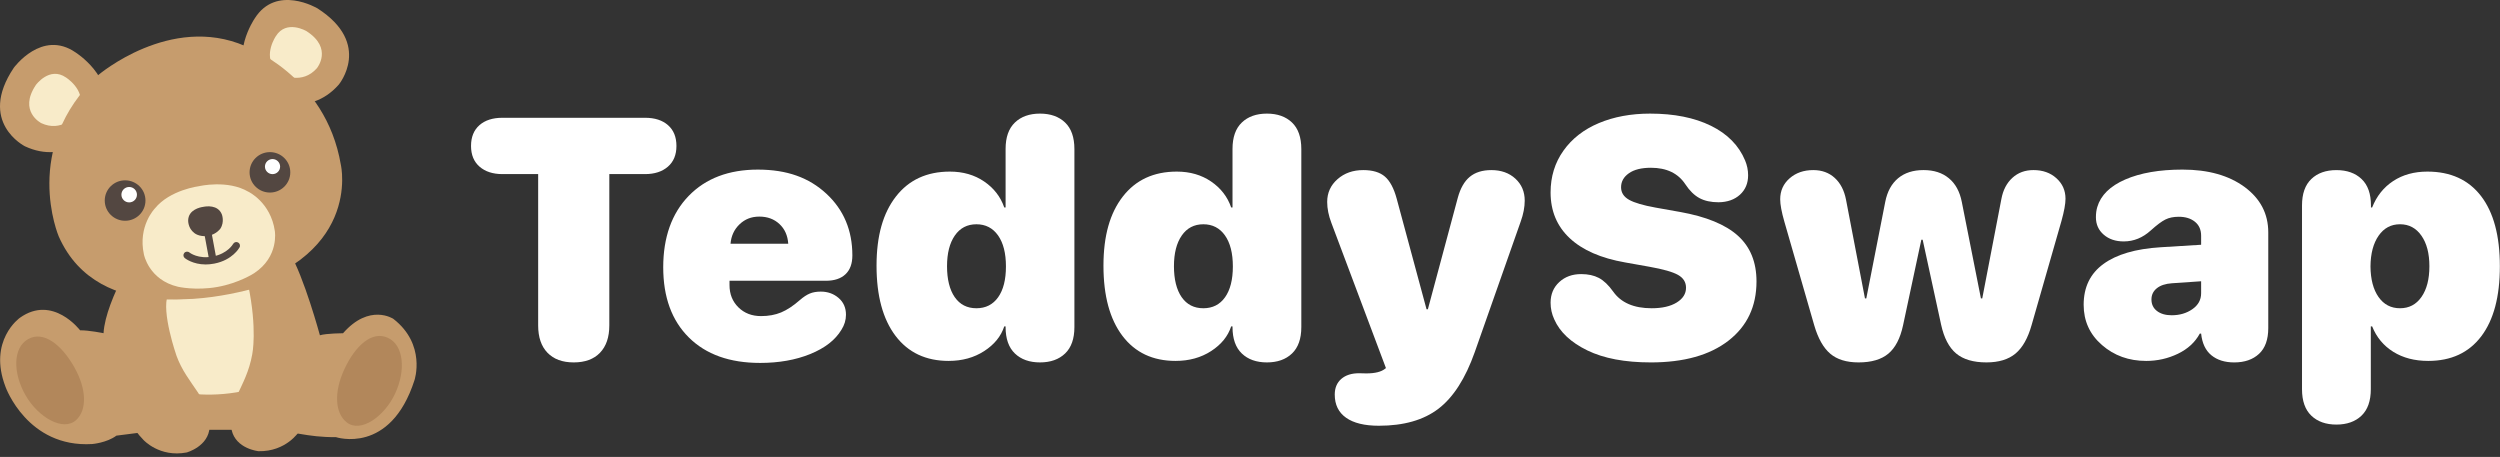 <svg width="383" height="70" viewBox="0 0 383 70" fill="none" xmlns="http://www.w3.org/2000/svg">
<rect x="0" y="0" width="383" height="70" fill="#333333" stroke="none"/>
<g clip-path="url(#clip0_1_230)">
<path d="M91.921 54.041C90.97 55.028 89.629 55.521 87.897 55.521C86.165 55.521 84.825 55.028 83.873 54.041C82.92 53.053 82.446 51.658 82.446 49.854V26.672H76.969C75.512 26.672 74.347 26.293 73.472 25.536C72.598 24.779 72.162 23.719 72.162 22.358C72.162 20.997 72.59 19.937 73.447 19.18C74.304 18.423 75.478 18.044 76.969 18.044H98.823C100.314 18.044 101.488 18.423 102.345 19.18C103.203 19.937 103.631 20.997 103.631 22.358C103.631 23.719 103.195 24.779 102.32 25.536C101.446 26.293 100.281 26.672 98.823 26.672H93.347V49.854C93.347 51.658 92.871 53.054 91.92 54.041H91.921Z" fill="white"/>
<path d="M116.44 55.599C111.795 55.599 108.16 54.302 105.539 51.706C102.916 49.111 101.606 45.523 101.606 40.945C101.606 36.367 102.908 32.686 105.514 30.005C108.118 27.324 111.65 25.983 116.107 25.983C120.564 25.983 123.941 27.213 126.597 29.673C129.253 32.133 130.582 35.286 130.582 39.132C130.582 40.392 130.231 41.353 129.527 42.017C128.824 42.681 127.822 43.013 126.519 43.013H111.761V43.677C111.761 45.056 112.216 46.191 113.123 47.086C114.031 47.979 115.188 48.426 116.594 48.426C117.742 48.426 118.766 48.239 119.666 47.865C120.565 47.491 121.521 46.861 122.532 45.976C123.08 45.499 123.589 45.163 124.062 44.968C124.534 44.772 125.094 44.674 125.746 44.674C126.809 44.674 127.717 44.998 128.471 45.645C129.225 46.293 129.603 47.151 129.603 48.223C129.603 49.023 129.372 49.79 128.909 50.521C127.966 52.087 126.377 53.325 124.139 54.235C121.902 55.145 119.335 55.6 116.439 55.6L116.44 55.599ZM111.915 37.344H120.76C120.674 36.084 120.224 35.076 119.41 34.319C118.595 33.562 117.572 33.183 116.338 33.183C115.104 33.183 114.126 33.574 113.304 34.358C112.481 35.141 112.018 36.137 111.915 37.344Z" fill="white"/>
<path d="M145.342 55.292C141.845 55.292 139.129 54.011 137.191 51.45C135.254 48.889 134.286 45.309 134.286 40.714C134.286 36.119 135.277 32.651 137.256 30.106C139.235 27.561 141.991 26.289 145.522 26.289C147.544 26.289 149.297 26.796 150.78 27.809C152.262 28.821 153.286 30.145 153.851 31.779H154.057V22.817C154.057 21.029 154.533 19.68 155.484 18.77C156.435 17.86 157.717 17.405 159.328 17.405C160.939 17.405 162.221 17.86 163.172 18.77C164.123 19.681 164.599 21.038 164.599 22.843V50.11C164.599 51.897 164.123 53.246 163.172 54.156C162.221 55.066 160.939 55.521 159.328 55.521C157.717 55.521 156.435 55.066 155.484 54.156C154.533 53.246 154.057 51.896 154.057 50.11V50.007H153.851C153.354 51.522 152.33 52.781 150.78 53.785C149.228 54.789 147.415 55.291 145.341 55.291L145.342 55.292ZM146.268 45.527C147.056 46.659 148.162 47.224 149.585 47.224C151.008 47.224 152.117 46.663 152.914 45.54C153.712 44.416 154.11 42.842 154.11 40.817C154.11 38.792 153.707 37.208 152.902 36.068C152.096 34.928 150.989 34.358 149.585 34.358C148.181 34.358 147.078 34.933 146.281 36.082C145.484 37.231 145.085 38.801 145.085 40.792C145.085 42.782 145.479 44.396 146.268 45.529V45.527Z" fill="white"/>
<path d="M180.106 55.292C176.609 55.292 173.892 54.011 171.955 51.45C170.018 48.889 169.05 45.309 169.05 40.714C169.05 36.119 170.04 32.651 172.019 30.106C173.999 27.561 176.755 26.289 180.285 26.289C182.308 26.289 184.06 26.796 185.543 27.809C187.026 28.821 188.05 30.145 188.615 31.779H188.821V22.817C188.821 21.029 189.296 19.68 190.248 18.77C191.199 17.86 192.48 17.405 194.091 17.405C195.703 17.405 196.984 17.86 197.935 18.77C198.887 19.681 199.362 21.038 199.362 22.843V50.11C199.362 51.897 198.887 53.246 197.935 54.156C196.984 55.066 195.703 55.521 194.091 55.521C192.48 55.521 191.199 55.066 190.248 54.156C189.296 53.246 188.821 51.896 188.821 50.11V50.007H188.615C188.119 51.522 187.093 52.781 185.543 53.785C183.992 54.789 182.179 55.291 180.105 55.291L180.106 55.292ZM181.032 45.527C181.82 46.659 182.926 47.224 184.349 47.224C185.771 47.224 186.882 46.663 187.678 45.54C188.475 44.416 188.874 42.842 188.874 40.817C188.874 38.792 188.471 37.208 187.665 36.068C186.86 34.928 185.754 34.358 184.349 34.358C182.943 34.358 181.842 34.933 181.045 36.082C180.247 37.231 179.849 38.801 179.849 40.792C179.849 42.782 180.243 44.396 181.032 45.529V45.527Z" fill="white"/>
<path d="M211.245 65.224C209.05 65.224 207.376 64.815 206.219 63.998C205.062 63.182 204.483 61.998 204.483 60.449C204.483 59.428 204.818 58.628 205.486 58.049C206.155 57.47 207.063 57.181 208.211 57.181C208.332 57.181 208.515 57.185 208.764 57.194C209.013 57.202 209.196 57.206 209.316 57.206C210.654 57.206 211.613 56.967 212.197 56.491L212.325 56.388L203.969 34.151C203.54 33.027 203.325 31.955 203.325 30.934C203.325 29.538 203.852 28.377 204.906 27.449C205.96 26.521 207.275 26.057 208.852 26.057C210.291 26.057 211.398 26.389 212.168 27.053C212.939 27.717 213.539 28.841 213.969 30.423L218.546 47.376H218.751L223.328 30.322C223.723 28.857 224.335 27.781 225.166 27.092C225.997 26.403 227.098 26.058 228.471 26.058C229.978 26.058 231.209 26.497 232.161 27.374C233.112 28.25 233.587 29.37 233.587 30.731C233.587 31.735 233.382 32.808 232.97 33.948L225.926 53.964C224.503 57.981 222.655 60.862 220.385 62.607C218.114 64.351 215.067 65.224 211.245 65.224Z" fill="white"/>
<path d="M252.899 55.521C248.939 55.521 245.7 54.909 243.18 53.683C240.661 52.458 238.973 50.875 238.115 48.935C237.737 48.118 237.55 47.266 237.55 46.381C237.55 45.088 237.991 44.033 238.875 43.216C239.757 42.399 240.875 41.991 242.231 41.991C243.294 41.991 244.197 42.187 244.943 42.578C245.689 42.97 246.422 43.667 247.14 44.672C248.341 46.373 250.303 47.224 253.028 47.224C254.639 47.224 255.921 46.932 256.872 46.344C257.823 45.756 258.299 45.004 258.299 44.084C258.299 43.233 257.892 42.578 257.078 42.118C256.264 41.659 254.802 41.242 252.694 40.867L248.966 40.203C245.263 39.556 242.435 38.318 240.481 36.489C238.527 34.659 237.55 32.323 237.55 29.481C237.55 27.064 238.206 24.932 239.517 23.086C240.827 21.24 242.636 19.831 244.941 18.86C247.247 17.891 249.865 17.405 252.796 17.405C256.48 17.405 259.587 18.026 262.116 19.269C264.644 20.512 266.388 22.282 267.348 24.579C267.657 25.311 267.811 26.068 267.811 26.852C267.811 28.077 267.395 29.069 266.565 29.826C265.732 30.583 264.64 30.97 263.286 30.987C262.121 30.987 261.143 30.774 260.355 30.349C259.566 29.924 258.847 29.217 258.195 28.23C257.081 26.545 255.324 25.701 252.925 25.701C251.467 25.701 250.341 25.982 249.544 26.545C248.746 27.106 248.348 27.821 248.348 28.689C248.348 29.506 248.755 30.145 249.569 30.605C250.383 31.065 251.741 31.465 253.644 31.805L257.371 32.469C261.382 33.184 264.339 34.397 266.241 36.107C268.144 37.817 269.095 40.153 269.095 43.114C269.095 46.944 267.664 49.969 264.801 52.191C261.937 54.411 257.97 55.523 252.897 55.523L252.899 55.521Z" fill="white"/>
<path d="M284.733 55.521C282.882 55.521 281.433 55.074 280.388 54.181C279.341 53.288 278.527 51.844 277.945 49.853L273.368 33.972C272.94 32.491 272.726 31.343 272.726 30.526C272.726 29.232 273.206 28.164 274.166 27.321C275.125 26.478 276.334 26.057 277.791 26.057C279.111 26.057 280.209 26.457 281.083 27.257C281.957 28.057 282.531 29.163 282.806 30.576L285.712 45.716H285.917L288.823 30.908C289.132 29.342 289.786 28.142 290.789 27.307C291.792 26.474 293.09 26.056 294.685 26.056C296.28 26.056 297.556 26.472 298.566 27.307C299.579 28.142 300.238 29.349 300.547 30.932L303.477 45.715H303.682L306.614 30.473C306.869 29.111 307.431 28.035 308.298 27.243C309.163 26.451 310.238 26.056 311.525 26.056C312.948 26.056 314.121 26.472 315.045 27.307C315.972 28.142 316.435 29.188 316.435 30.448C316.435 31.231 316.23 32.363 315.818 33.844L311.242 49.801C310.675 51.81 309.855 53.265 308.774 54.167C307.692 55.068 306.21 55.52 304.323 55.52C302.318 55.52 300.77 55.064 299.683 54.154C298.596 53.245 297.826 51.776 297.381 49.75L294.554 36.729H294.348L291.545 49.853C291.117 51.844 290.366 53.286 289.295 54.181C288.224 55.074 286.702 55.521 284.733 55.521Z" fill="white"/>
<path d="M328.779 55.292C326.138 55.292 323.883 54.48 322.018 52.854C320.149 51.229 319.216 49.173 319.216 46.688C319.216 43.999 320.223 41.918 322.238 40.446C324.252 38.974 327.169 38.118 330.993 37.88L337.213 37.497V36.118C337.213 35.198 336.896 34.484 336.263 33.973C335.63 33.462 334.804 33.208 333.794 33.208C332.989 33.208 332.303 33.348 331.738 33.629C331.171 33.909 330.425 34.468 329.501 35.301C328.265 36.425 326.887 36.986 325.36 36.986C324.109 36.986 323.084 36.642 322.291 35.953C321.492 35.264 321.094 34.375 321.094 33.284C321.094 32.706 321.162 32.187 321.299 31.727C321.831 29.923 323.257 28.514 325.58 27.502C327.903 26.489 330.829 25.982 334.359 25.982C338.286 25.982 341.456 26.871 343.874 28.65C346.289 30.43 347.499 32.748 347.499 35.608V50.262C347.499 52.015 347.029 53.331 346.084 54.207C345.143 55.084 343.874 55.523 342.279 55.523C340.841 55.523 339.673 55.156 338.782 54.425C337.891 53.693 337.368 52.587 337.213 51.107H337.009C336.29 52.435 335.173 53.464 333.654 54.196C332.136 54.928 330.511 55.294 328.782 55.294L328.779 55.292ZM332.713 48.297C333.928 48.297 334.982 47.987 335.874 47.365C336.765 46.744 337.213 45.931 337.213 44.927V43.09L332.739 43.396C331.744 43.464 330.975 43.72 330.425 44.162C329.876 44.605 329.602 45.174 329.602 45.873C329.602 46.622 329.884 47.214 330.452 47.647C331.016 48.08 331.771 48.298 332.713 48.298V48.297Z" fill="white"/>
<path d="M361.782 63.679C360.829 64.589 359.548 65.045 357.938 65.045C356.325 65.045 355.044 64.589 354.094 63.679C353.143 62.768 352.668 61.419 352.668 59.633V31.472C352.668 29.684 353.143 28.335 354.094 27.425C355.044 26.515 356.325 26.06 357.938 26.06C359.548 26.06 360.835 26.515 361.794 27.425C362.754 28.337 363.232 29.693 363.232 31.498V31.779H363.413C364.1 30.042 365.175 28.694 366.64 27.732C368.107 26.771 369.848 26.289 371.871 26.289C375.439 26.289 378.178 27.541 380.1 30.042C382.02 32.544 382.979 36.128 382.979 40.791C382.979 45.454 382.029 49.016 380.127 51.526C378.223 54.038 375.516 55.292 372.002 55.292C369.928 55.292 368.146 54.828 366.654 53.9C365.163 52.972 364.085 51.675 363.416 50.007H363.208V59.631C363.208 61.419 362.733 62.768 361.782 63.678V63.679ZM364.391 45.501C365.196 46.65 366.295 47.224 367.682 47.224C369.073 47.224 370.169 46.647 370.974 45.488C371.779 44.331 372.183 42.766 372.183 40.791C372.183 38.815 371.776 37.272 370.962 36.105C370.148 34.94 369.055 34.356 367.682 34.356C366.31 34.356 365.217 34.94 364.406 36.105C363.592 37.271 363.176 38.842 363.158 40.816C363.176 42.791 363.586 44.352 364.391 45.501Z" fill="white"/>
<path d="M14.452 20.047C14.452 20.047 10.162 25.381 3.81 22.407C3.81 22.407 -3.483 18.736 2.112 10.387C2.112 10.387 6.402 4.465 11.572 8.028C11.572 8.028 17.558 11.778 15.99 17.176L14.452 20.047Z" fill="#C69C6D"/>
<path d="M41.185 15.018C41.185 15.018 47.26 18.212 51.893 12.972C51.893 12.972 57.109 6.718 48.627 1.275C48.627 1.275 42.317 -2.459 39.004 2.854C39.004 2.854 35.02 8.662 38.624 12.993L41.185 15.018Z" fill="#C69C6D"/>
<path d="M11.505 17.717C11.505 17.717 9.416 20.313 6.325 18.865C6.325 18.865 2.775 17.079 5.498 13.015C5.498 13.015 7.587 10.133 10.103 11.866C10.103 11.866 13.016 13.691 12.253 16.318L11.505 17.715V17.717Z" fill="#F8EBC9"/>
<path d="M43.327 11.455C43.327 11.455 46.284 13.009 48.539 10.459C48.539 10.459 51.078 7.416 46.948 4.767C46.948 4.767 43.877 2.95 42.265 5.536C42.265 5.536 40.326 8.363 42.08 10.47L43.327 11.456V11.455Z" fill="#F8EBC9"/>
<path d="M21.776 37.19C21.776 37.19 16.181 45.738 15.861 51.045C15.861 51.045 13.553 50.576 12.273 50.606C12.273 50.606 8.093 45.087 3.046 48.684C3.046 48.684 -1.896 52.162 0.852 59.286C0.852 59.286 4.186 68.623 14.117 68.027C14.117 68.027 16.367 67.848 17.86 66.723C17.86 66.723 15.534 67.055 24.184 65.93C24.184 65.93 32.231 65.737 41.697 65.916C44.527 65.97 47.046 67.017 51.46 66.969C51.46 66.969 59.811 69.755 63.503 58.229C63.503 58.229 65.326 52.781 60.258 48.846C60.258 48.846 56.609 46.414 52.548 51.058C52.548 51.058 50.055 51.06 49.009 51.362C49.009 51.362 46.565 42.357 44.352 38.699L21.778 37.19H21.776Z" fill="#C69C6D"/>
<path d="M24.033 45.567L22.62 58.492C22.62 58.492 31.371 63.298 43.63 57.873L40.884 43.619C40.884 43.619 31.269 46.788 24.033 45.565V45.567Z" fill="#F8EBC9"/>
<path d="M18.194 44.276C18.194 44.276 14.591 59.877 21.983 67.401C21.983 67.401 24.43 70.11 28.597 69.319C28.597 69.319 31.981 68.398 32.115 65.404C32.307 61.117 28.653 58.974 27.038 54.497C27.038 54.497 24.674 47.741 25.724 45.183L18.194 44.276Z" fill="#C69C6D"/>
<path d="M44.252 41.297C44.252 41.297 51.825 57.486 45.806 66.133C45.806 66.133 43.85 69.21 39.609 69.124C39.609 69.124 36.117 68.778 35.481 65.847C34.569 61.652 37.717 59.55 38.648 54.249C38.648 54.249 39.441 50.458 38.014 43.619L44.253 41.296L44.252 41.297Z" fill="#C69C6D"/>
<path d="M34.074 44.872C34.074 44.872 15.185 50.252 8.997 36.216C8.997 36.216 3.16 22.576 15.054 11.498C15.054 11.498 26.084 2.079 37.557 7.05C37.557 7.05 49.894 11.462 52.222 25.265C52.222 25.265 55.66 40.084 34.072 44.874L34.074 44.872Z" fill="#C69C6D"/>
<path d="M38.056 29.378C34.881 27.495 30.507 28.521 30.507 28.521C30.507 28.521 26.046 29.071 23.729 31.932C23.729 31.932 21.098 34.623 22.044 38.963C22.044 38.963 22.771 42.879 27.275 43.932C27.275 43.932 29.972 44.556 33.301 43.962C36.631 43.37 38.94 41.851 38.94 41.851C42.794 39.309 42.103 35.385 42.103 35.385C41.468 30.989 38.057 29.375 38.057 29.375L38.056 29.378Z" fill="#F8EBC9"/>
<path d="M19.166 33.821C20.889 33.821 22.286 32.434 22.286 30.724C22.286 29.013 20.889 27.626 19.166 27.626C17.444 27.626 16.047 29.013 16.047 30.724C16.047 32.434 17.444 33.821 19.166 33.821Z" fill="#534741"/>
<path d="M19.79 31.008C20.448 31.008 20.98 30.479 20.98 29.826C20.98 29.173 20.448 28.644 19.79 28.644C19.133 28.644 18.6 29.173 18.6 29.826C18.6 30.479 19.133 31.008 19.79 31.008Z" fill="white"/>
<path d="M41.354 29.5C43.077 29.5 44.473 28.113 44.473 26.402C44.473 24.692 43.077 23.305 41.354 23.305C39.631 23.305 38.235 24.692 38.235 26.402C38.235 28.113 39.631 29.5 41.354 29.5Z" fill="#534741"/>
<path d="M41.752 26.677C42.394 26.677 42.914 26.16 42.914 25.523C42.914 24.886 42.394 24.369 41.752 24.369C41.11 24.369 40.589 24.886 40.589 25.523C40.589 26.16 41.11 26.677 41.752 26.677Z" fill="white"/>
<path d="M33.984 32.835C33.376 31.331 31.593 31.593 31.119 31.693C30.638 31.763 28.875 32.127 28.827 33.748C28.827 33.748 28.762 34.932 29.764 35.694C29.764 35.694 30.474 36.32 31.795 36.148V36.153C31.837 36.147 31.876 36.138 31.915 36.131C31.954 36.126 31.994 36.118 32.034 36.112V36.106C33.191 35.839 33.751 35.042 33.751 35.042C34.446 33.997 33.984 32.836 33.984 32.836V32.835Z" fill="#534741"/>
<path d="M11.348 56.19C13.3 59.606 13.336 62.789 11.687 64.334C9.716 66.179 5.858 63.958 3.905 60.542C1.954 57.126 1.961 53.273 4.307 51.951C6.652 50.63 9.397 52.775 11.35 56.19H11.348Z" fill="#B2875B"/>
<path d="M52.755 56.564C51.103 60.132 51.339 63.308 53.116 64.706C55.238 66.379 58.891 63.84 60.545 60.271C62.197 56.703 61.861 52.863 59.41 51.745C56.96 50.626 54.408 52.995 52.756 56.564H52.755Z" fill="#B2875B"/>
<path d="M31.511 40.516C29.53 40.516 28.362 39.584 28.305 39.537C28.066 39.343 28.032 38.993 28.228 38.755C28.424 38.517 28.776 38.484 29.015 38.678C29.067 38.719 30.371 39.732 32.591 39.297L32.644 39.287C34.864 38.852 35.684 37.426 35.717 37.366C35.867 37.099 36.205 37.001 36.475 37.147C36.745 37.292 36.846 37.627 36.7 37.895C36.657 37.974 35.621 39.837 32.859 40.377L32.806 40.387C32.343 40.477 31.909 40.516 31.511 40.516Z" fill="#534741"/>
<path d="M32.564 40.114C32.299 40.114 32.064 39.926 32.014 39.658L31.144 34.965C31.088 34.663 31.289 34.373 31.593 34.317C31.898 34.262 32.189 34.462 32.245 34.763L33.115 39.457C33.171 39.758 32.969 40.048 32.666 40.104C32.631 40.109 32.597 40.114 32.564 40.114Z" fill="#534741"/>
</g>
<defs>
<clipPath id="clip0_1_230">
<rect width="383" height="69.472" fill="white"/>
</clipPath>
</defs>
</svg>

